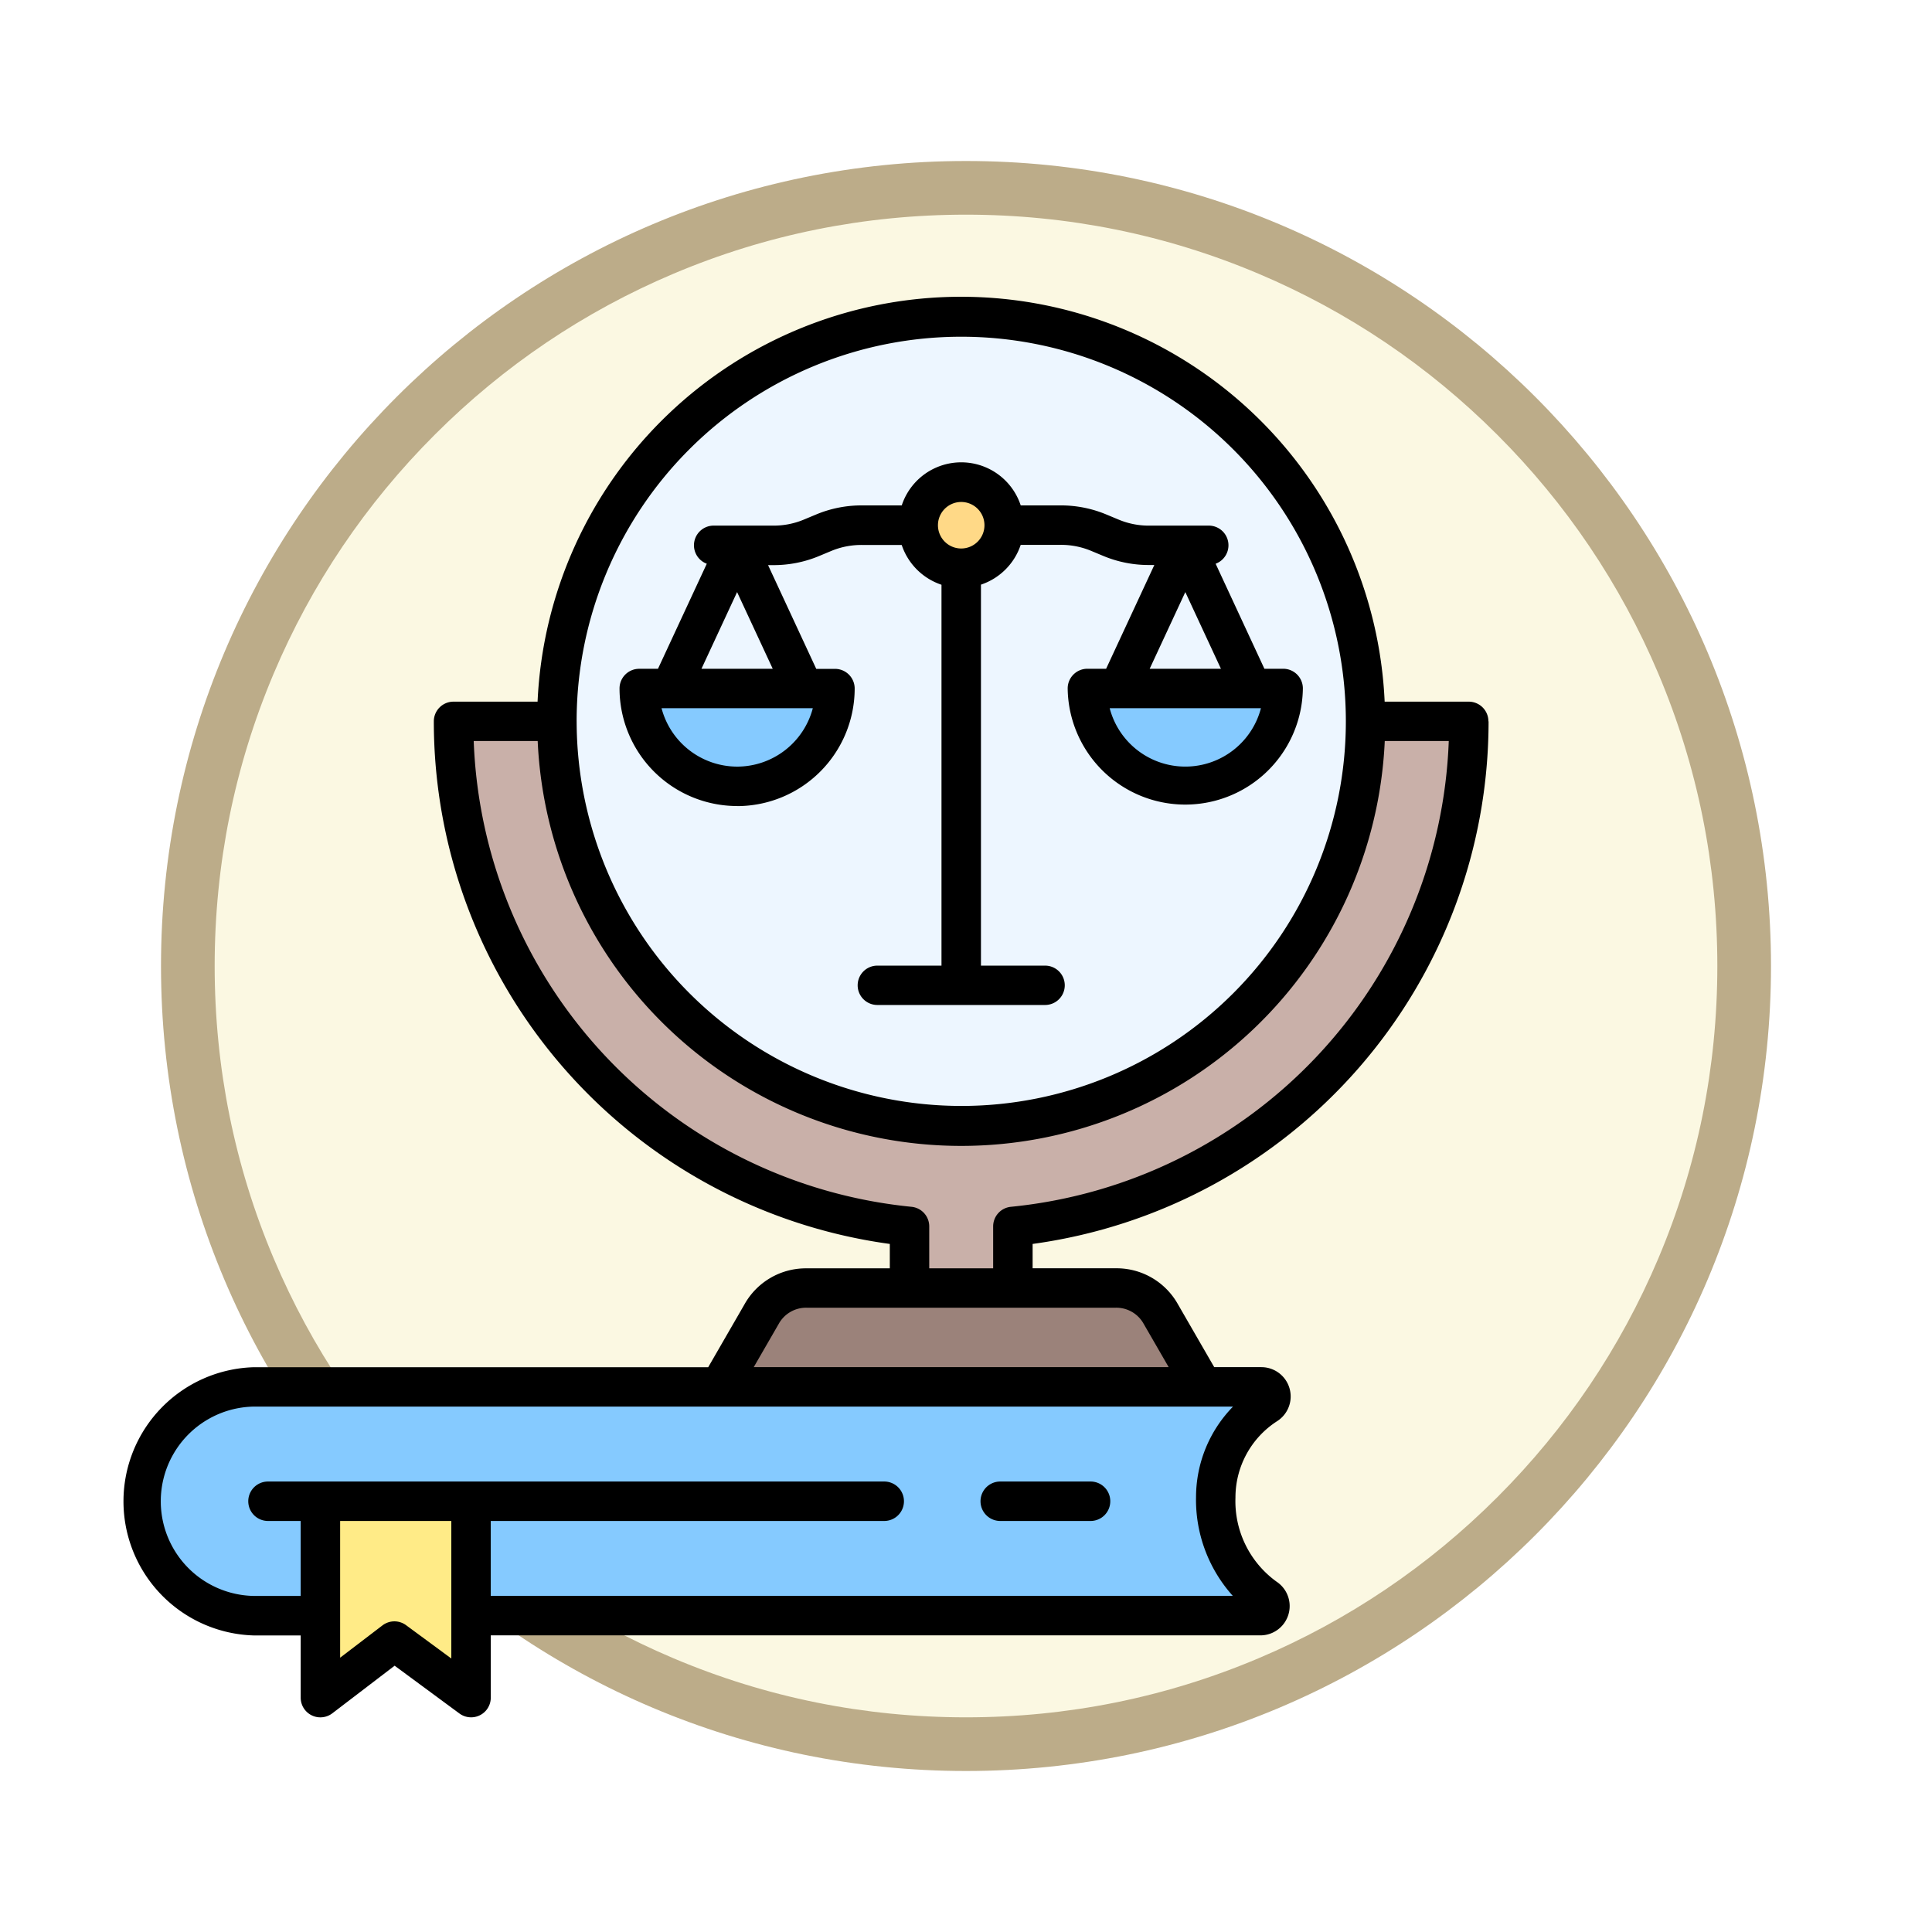 <svg xmlns="http://www.w3.org/2000/svg" xmlns:xlink="http://www.w3.org/1999/xlink" width="108" height="108" viewBox="0 0 108 108">
  <defs>
    <filter id="Trazado_978624" x="0" y="0" width="108" height="108" filterUnits="userSpaceOnUse">
      <feOffset dy="3" input="SourceAlpha"/>
      <feGaussianBlur stdDeviation="3" result="blur"/>
      <feFlood flood-opacity="0.161"/>
      <feComposite operator="in" in2="blur"/>
      <feComposite in="SourceGraphic"/>
    </filter>
  </defs>
  <g id="_40" data-name="40" transform="translate(-198.627 -7388)">
    <g id="Grupo_1143760" data-name="Grupo 1143760" transform="translate(207.627 7394)">
      <g transform="matrix(1, 0, 0, 1, -9, -6)" filter="url(#Trazado_978624)">
        <g id="Trazado_978624-2" data-name="Trazado 978624" transform="translate(9 6)" fill="#fbf8e2">
          <path d="M 45 88.5 C 39.127 88.5 33.43 87.35 28.068 85.082 C 22.889 82.891 18.236 79.755 14.241 75.759 C 10.245 71.764 7.109 67.111 4.918 61.932 C 2.65 56.57 1.5 50.873 1.5 45 C 1.5 39.127 2.65 33.43 4.918 28.068 C 7.109 22.889 10.245 18.236 14.241 14.241 C 18.236 10.245 22.889 7.109 28.068 4.918 C 33.43 2.65 39.127 1.5 45 1.5 C 50.873 1.5 56.57 2.65 61.932 4.918 C 67.111 7.109 71.764 10.245 75.759 14.241 C 79.755 18.236 82.891 22.889 85.082 28.068 C 87.35 33.43 88.5 39.127 88.5 45 C 88.5 50.873 87.35 56.57 85.082 61.932 C 82.891 67.111 79.755 71.764 75.759 75.759 C 71.764 79.755 67.111 82.891 61.932 85.082 C 56.57 87.35 50.873 88.5 45 88.5 Z" stroke="none"/>
          <path d="M 45 3 C 39.329 3 33.829 4.11 28.653 6.299 C 23.652 8.415 19.16 11.443 15.302 15.302 C 11.443 19.16 8.415 23.652 6.299 28.653 C 4.11 33.829 3 39.329 3 45 C 3 50.671 4.11 56.171 6.299 61.347 C 8.415 66.348 11.443 70.84 15.302 74.698 C 19.16 78.557 23.652 81.585 28.653 83.701 C 33.829 85.89 39.329 87 45 87 C 50.671 87 56.171 85.89 61.347 83.701 C 66.348 81.585 70.84 78.557 74.698 74.698 C 78.557 70.84 81.585 66.348 83.701 61.347 C 85.89 56.171 87 50.671 87 45 C 87 39.329 85.89 33.829 83.701 28.653 C 81.585 23.652 78.557 19.16 74.698 15.302 C 70.84 11.443 66.348 8.415 61.347 6.299 C 56.171 4.11 50.671 3 45 3 M 45 0 C 69.853 0 90 20.147 90 45 C 90 69.853 69.853 90 45 90 C 20.147 90 0 69.853 0 45 C 0 20.147 20.147 0 45 0 Z" stroke="none" fill="#bcac89"/>
        </g>
      </g>
    </g>
    <g id="political-science_17940554" transform="translate(192.208 7444.768)">
      <circle id="Elipse_11551" data-name="Elipse 11551" cx="22.6" cy="22.6" r="22.6" transform="translate(28.186 -16.441) rotate(-45)" fill="#edf6ff"/>
      <g id="Grupo_1143773" data-name="Grupo 1143773" transform="translate(14.232 -18.521)">
        <path id="Trazado_978668" data-name="Trazado 978668" d="M206.267,141.3a5.95,5.95,0,0,1-11.9,0h11.9Z" transform="translate(-166.925 -141.301)" fill="#85caff" fill-rule="evenodd"/>
        <path id="Trazado_978669" data-name="Trazado 978669" d="M26.523,390.7h56.3a.536.536,0,0,1,.29.986,6.19,6.19,0,0,0-2.842,5.2,6.612,6.612,0,0,0,2.79,5.624.536.536,0,0,1-.3.982H26.523a6.4,6.4,0,0,1,0-12.791Z" transform="translate(-20.128 -351.424)" fill="#85caff" fill-rule="evenodd"/>
        <path id="Trazado_978670" data-name="Trazado 978670" d="M84.251,431.311h8.42v10.975l-4.284-3.159-4.136,3.159Z" transform="translate(-74.152 -385.636)" fill="#ffeb87" fill-rule="evenodd"/>
        <path id="Trazado_978671" data-name="Trazado 978671" d="M188.256,154.494a28.382,28.382,0,0,1-25.49,28.233v3.443h-5.778v-3.443a28.382,28.382,0,0,1-25.49-28.233h5.779a22.6,22.6,0,1,0,45.2,0Z" transform="translate(-113.958 -152.416)" fill="#c9b0a9" fill-rule="evenodd"/>
      </g>
      <circle id="Elipse_11552" data-name="Elipse 11552" cx="2.882" cy="2.882" r="2.882" transform="translate(57.269 -30.288)" fill="#ffd987"/>
      <path id="Trazado_978672" data-name="Trazado 978672" d="M365.35,141.3a5.95,5.95,0,0,1-11.9,0h11.9Z" transform="translate(-286.722 -159.822)" fill="#85caff" fill-rule="evenodd"/>
      <path id="Trazado_978673" data-name="Trazado 978673" d="M230.8,355.618h17.266a2.848,2.848,0,0,1,2.526,1.458l2.348,4.067H225.926l2.348-4.067A2.848,2.848,0,0,1,230.8,355.618Z" transform="translate(-179.282 -340.385)" fill="#9b827a" fill-rule="evenodd"/>
      <path id="Trazado_978674" data-name="Trazado 978674" d="M87.406,28.8H83.828a23.7,23.7,0,0,1-47.352,0H32.9A27.172,27.172,0,0,0,57.372,54.838a1.1,1.1,0,0,1,.992,1.1v2.34h3.573v-2.34a1.1,1.1,0,0,1,.992-1.1A27.171,27.171,0,0,0,87.406,28.8ZM51.518,60.479a1.749,1.749,0,0,0-1.57.907L48.554,63.8H71.748l-1.394-2.414a1.748,1.748,0,0,0-1.57-.907H51.518Zm21.76,10.609a7.253,7.253,0,0,1,2.068-5.082H20.627a5.293,5.293,0,0,0,0,10.585h2.6V72.4H21.4a1.1,1.1,0,0,1,0-2.205H55.848a1.1,1.1,0,0,1,0,2.205H33.853v4.189H75.335a8.038,8.038,0,0,1-2.058-5.5ZM31.648,72.4v7.689L29.12,78.227a1.1,1.1,0,0,0-1.322.011l-2.365,1.805V72.4h6.215Zm7.005-44.7a21.5,21.5,0,1,1,21.5,21.5A21.522,21.522,0,0,1,38.654,27.7Zm50.978,0A29.483,29.483,0,0,1,64.143,56.914v1.361h4.641a3.928,3.928,0,0,1,3.481,2.01l2.03,3.517h2.636a1.638,1.638,0,0,1,.888,3.014,5.073,5.073,0,0,0-2.337,4.273,5.548,5.548,0,0,0,2.3,4.706,1.637,1.637,0,0,1-.906,3H33.854v3.477a1.1,1.1,0,0,1-1.757.887l-3.618-2.668L25,83.149a1.1,1.1,0,0,1-1.772-.876V78.8h-2.6a7.5,7.5,0,0,1,0-14.995h25.38l2.03-3.517a3.929,3.929,0,0,1,3.481-2.01h4.641V56.914A29.484,29.484,0,0,1,30.67,27.7a1.1,1.1,0,0,1,1.1-1.1h4.7a23.7,23.7,0,0,1,47.352,0h4.7a1.1,1.1,0,0,1,1.1,1.1ZM47.623,30.231A4.377,4.377,0,0,1,43.4,26.966h8.456a4.377,4.377,0,0,1-4.228,3.265Zm-1.991-5.47h3.983l-1.992-4.286Zm13.219-8.023a1.3,1.3,0,1,0,1.3-1.3A1.3,1.3,0,0,0,58.851,16.738Zm13.828,3.737-1.992,4.286H74.67Zm4.228,6.49a4.37,4.37,0,0,1-8.456,0Zm-29.283,5.47a6.58,6.58,0,0,1-6.573-6.572,1.1,1.1,0,0,1,1.1-1.1H43.2l2.729-5.873a1.1,1.1,0,0,1,.4-2.131h3.267a4.363,4.363,0,0,0,1.742-.329l.72-.3a6.56,6.56,0,0,1,2.58-.5h2.189a3.5,3.5,0,0,1,6.651,0h2.189a6.56,6.56,0,0,1,2.58.5l.721.3a4.348,4.348,0,0,0,1.741.329h3.265a1.1,1.1,0,0,1,.4,2.131L77.1,24.761H78.15a1.1,1.1,0,0,1,1.1,1.1,6.574,6.574,0,0,1-13.147,0,1.1,1.1,0,0,1,1.1-1.1h1.049l2.695-5.8h-.243a6.572,6.572,0,0,1-2.581-.495l-.72-.3a4.369,4.369,0,0,0-1.742-.331H63.477a3.516,3.516,0,0,1-2.222,2.224V41.356h3.585a1.1,1.1,0,0,1,0,2.2H55.463a1.1,1.1,0,0,1,0-2.2h3.586V20.065a3.52,3.52,0,0,1-2.224-2.224H54.637a4.378,4.378,0,0,0-1.741.331l-.72.3a6.577,6.577,0,0,1-2.58.495h-.242l2.694,5.8h1.048a1.1,1.1,0,0,1,1.1,1.1,6.579,6.579,0,0,1-6.573,6.572ZM68.484,71.3a1.1,1.1,0,0,1-1.1,1.1H62.333a1.1,1.1,0,0,1,0-2.205h5.047A1.1,1.1,0,0,1,68.484,71.3Z" transform="translate(0 -44.145)" fill-rule="evenodd"/>
    </g>
  </g>
</svg>
